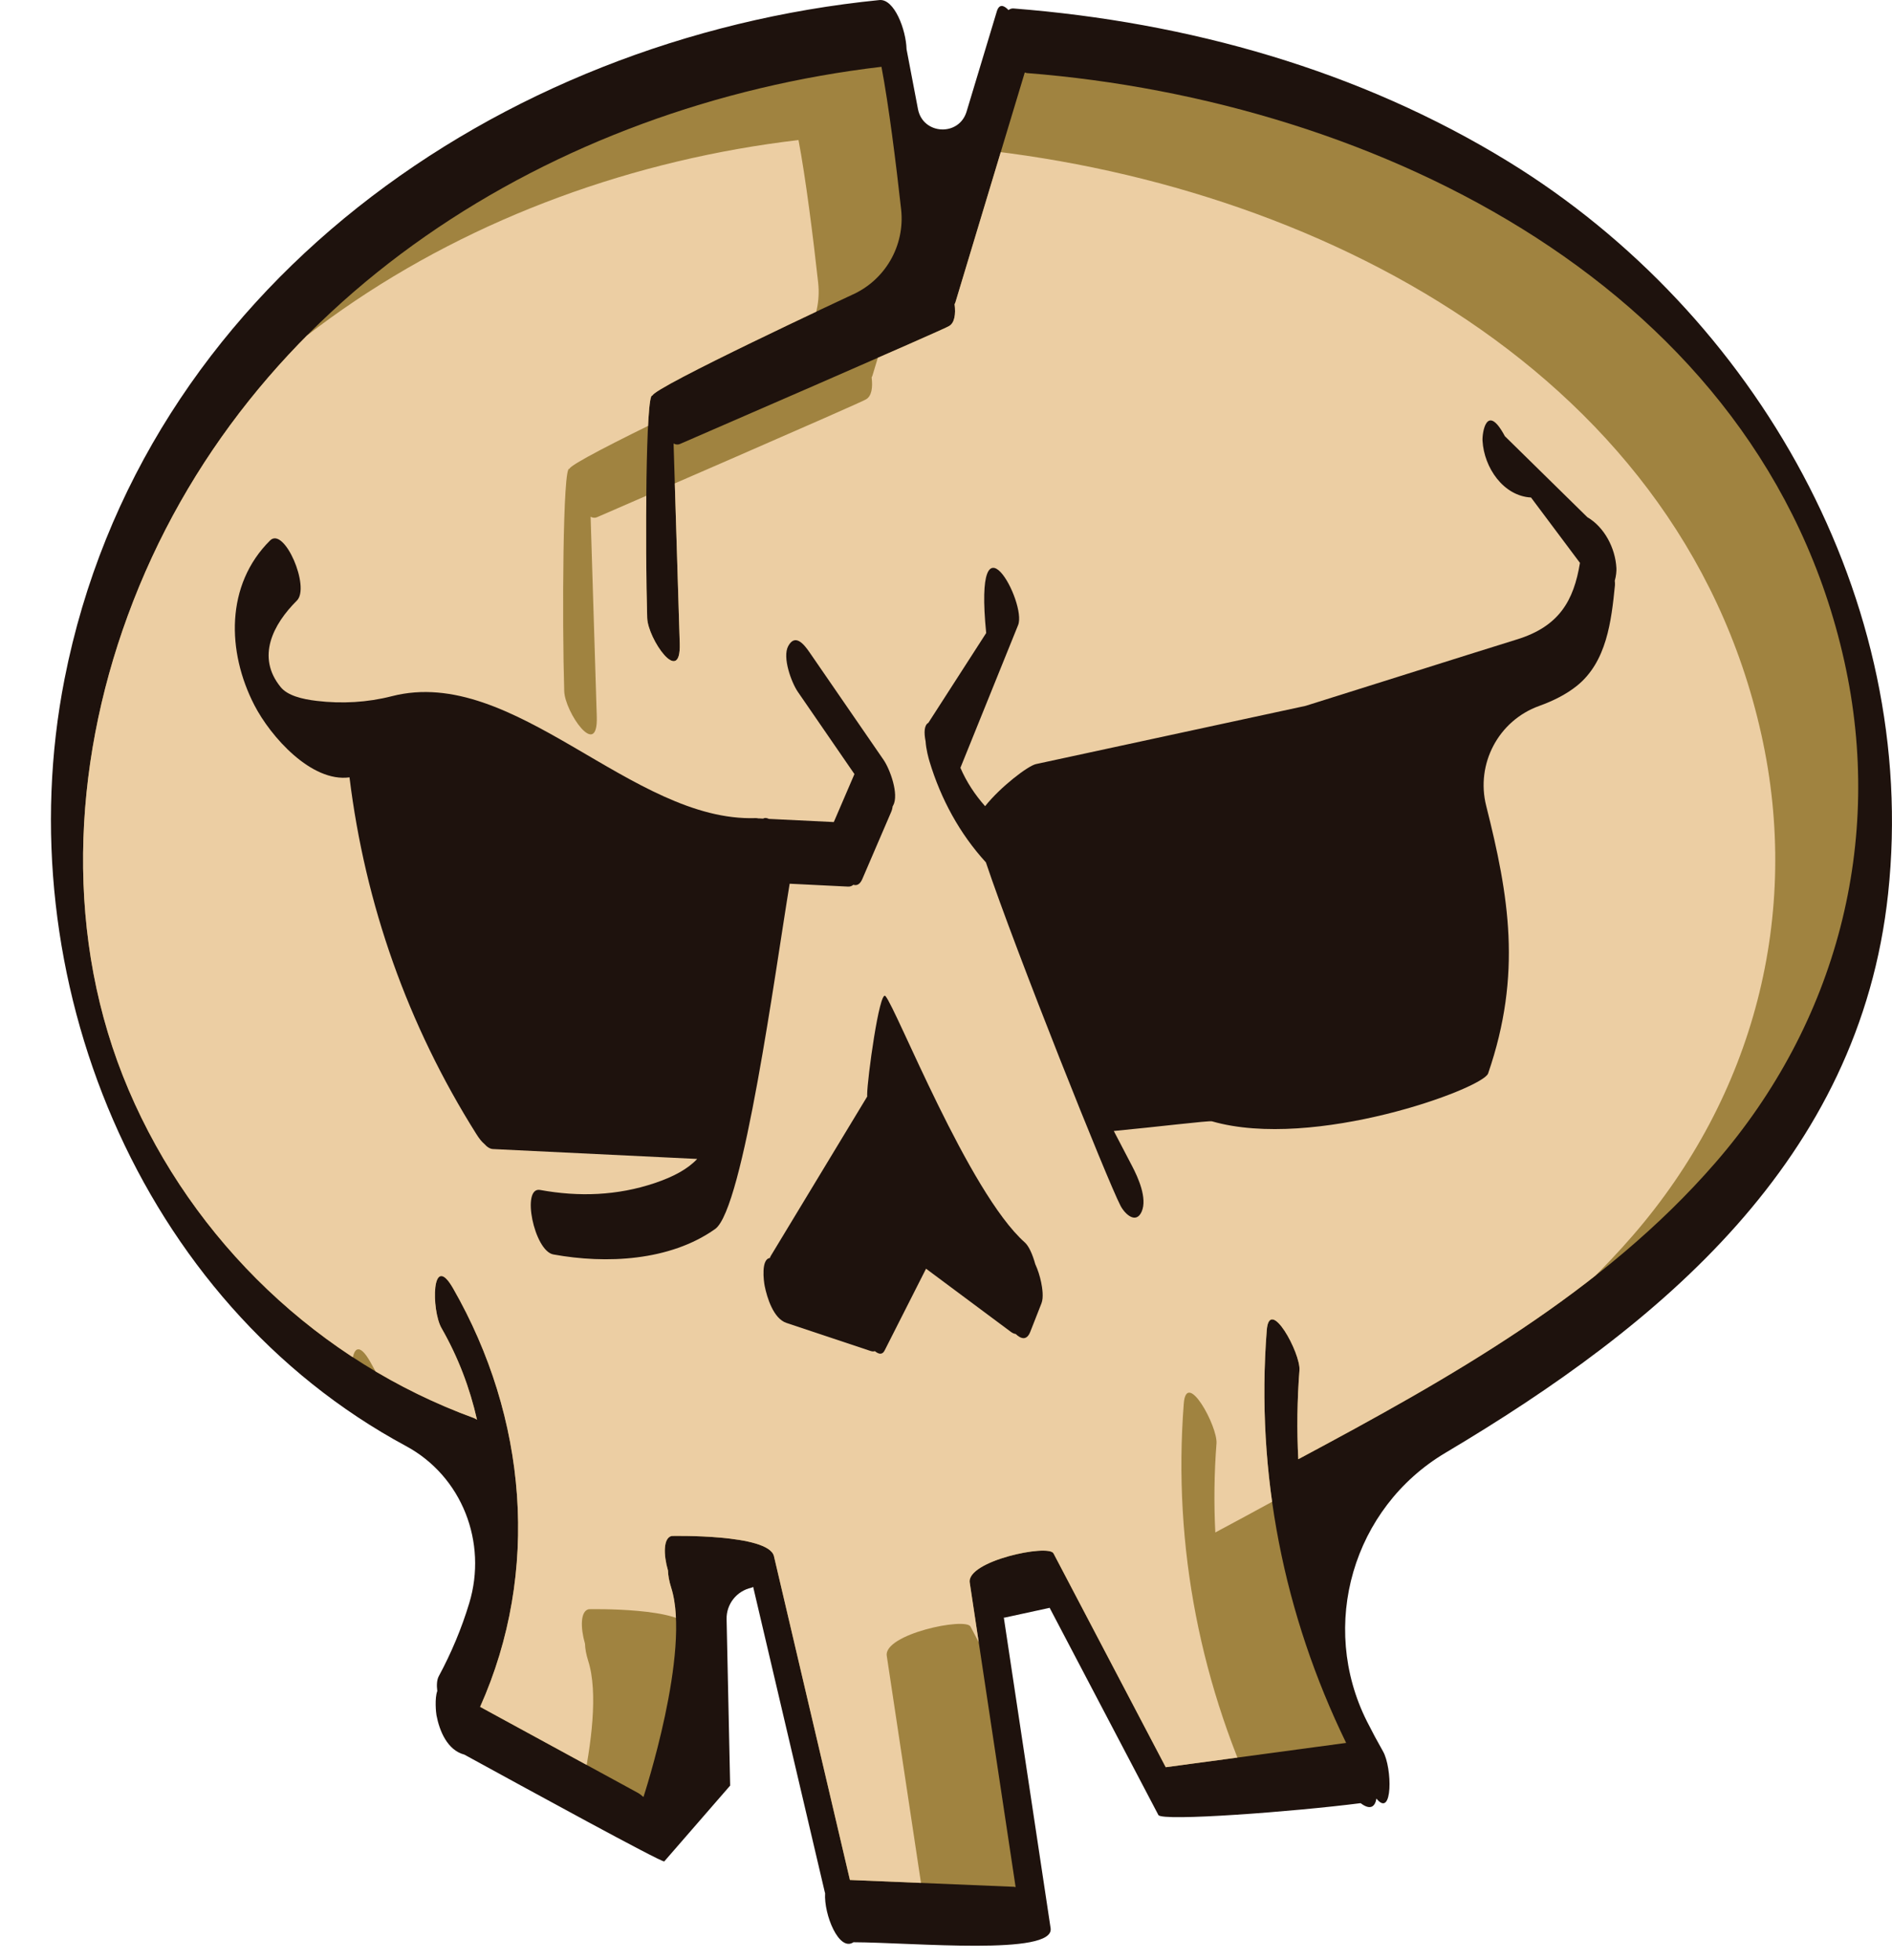 <?xml version="1.0" encoding="utf-8"?>
<!-- Generator: Adobe Illustrator 24.0.1, SVG Export Plug-In . SVG Version: 6.00 Build 0)  -->
<svg version="1.1" id="Layer_1" xmlns="http://www.w3.org/2000/svg" xmlns:xlink="http://www.w3.org/1999/xlink" x="0px" y="0px"
	 viewBox="0 0 334.76 346.87" style="enable-background:new 0 0 334.76 346.87;" xml:space="preserve">
<style type="text/css">
	.st0{fill:#1E120D;}
	.st1{fill:#A08340;}
	.st2{clip-path:url(#SVGID_2_);fill:#ECCEA3;}
</style>
<path class="st0" d="M266.98,28.66c-26.46-16.28-56.8-24.74-87.63-27.16c-0.37-0.03-0.67,0.09-0.91,0.28
	c-0.87-0.92-1.67-1.09-2.07,0.24c-1.78,5.91-3.57,11.82-5.35,17.73c-1.34,4.44-7.73,4.11-8.6-0.45c-0.67-3.53-1.35-7.06-2.02-10.59
	c-0.09-3.47-2.18-8.97-4.81-8.7C88.13,6.74,25.01,51.04,11.42,120.14C1.09,172.71,24.53,230.39,71.83,255.87
	c9.91,5.34,14.46,17.05,11.19,27.82c-1.34,4.43-3.15,8.76-5.38,12.9c-0.35,0.65-0.4,1.58-0.27,2.63c-0.48,1.29-0.23,3.84-0.14,4.29
	c0.53,2.78,1.92,6.17,4.93,6.96c11.04,6.04,34.76,19.03,35.37,18.9l11.66-13.42l-0.63-29.44c-0.06-2.67,1.78-5,4.39-5.57l0,0
	c0.12-0.03,0.21-0.1,0.31-0.15c4.22,18,8.45,36,12.67,54c0.02,0.07,0.04,0.13,0.06,0.2c-0.24,3.78,2.46,10.42,5.02,8.68
	c10.57,0.04,35.62,2.44,34.88-2.48c-2.76-18.32-5.52-36.65-8.28-54.97c0.07-0.01,0.13,0.02,0.19,0l7.82-1.7
	c0.03-0.01,0.06-0.03,0.09-0.04c6.42,12.23,12.84,24.45,19.25,36.68c0.61,1.17,24.08-0.6,35.78-2.1c1.73,1.31,2.55,0.63,2.8-0.81
	c2.91,3.61,2.81-5.46,1.17-8.34c-1-1.76-1.95-3.53-2.85-5.32c-8.54-17-2.48-37.78,13.87-47.51c38.07-22.63,73.29-51.83,78.34-98.93
	C339.65,106.18,310.65,55.52,266.98,28.66z"/>
<path class="st1" d="M303.57,205.67c-19.99,23.06-47.23,38.29-73.86,52.53c-0.26-5.2-0.2-10.45,0.21-15.74
	c0.23-3.03-5.32-13.21-5.79-7.06c-1.96,25.4,3.01,50.3,14.05,73c-10.64,1.43-21.28,2.87-31.92,4.3
	c-6.62-12.61-13.24-25.23-19.86-37.84c-0.89-1.7-15.4,1.34-14.82,5.17c2.71,17.96,5.41,35.93,8.12,53.89
	c-0.08-0.02-0.17-0.06-0.25-0.06c-9.69-0.4-19.38-0.8-29.07-1.21c-4.48-19.1-8.96-38.19-13.44-57.29
	c-0.93-3.97-18.09-3.58-18.09-3.58c-1.5,0.33-1.48,3.29-0.66,6.12c0.02,0.84,0.19,1.83,0.56,3.01c3.59,11.21-4.89,37.03-4.89,37.03
	c-0.01,0-0.02,0.01-0.03,0.02c-0.32-0.29-0.65-0.56-1.03-0.76c-9.28-5.06-18.57-10.12-27.85-15.18c10.69-23.92,8.3-51.21-4.78-74.05
	c-3.84-6.7-3.86,3.88-2.05,7.03c2.96,5.17,5.02,10.63,6.28,16.22c-0.18-0.13-0.37-0.24-0.56-0.31
	c-27.36-9.99-49.64-31.24-61.08-58.06c-11.39-26.7-10.04-56.96-0.16-83.9C43.29,52.5,98.02,18.64,155.96,11.82
	c1.27,6.65,2.6,17.24,3.48,25.23c0.71,6.43-2.84,12.57-8.77,15.16c0,0-35.26,16.42-35.24,17.81c-1.18-0.93-1.3,27.1-0.92,39.31
	c0.11,3.71,6,12.25,5.76,4.52c-0.36-11.79-0.73-23.58-1.09-35.37c0.38,0.2,0.77,0.24,1.13,0.08c0,0,47.6-20.64,47.6-20.86
	c0.99-0.55,1.22-2.1,0.99-3.88c0.05-0.11,0.11-0.19,0.15-0.33c4.09-13.56,8.18-27.11,12.27-40.67c0.12,0.04,0.24,0.1,0.37,0.11
	c62.15,4.88,129.96,38.11,144.63,104.06C333.43,148.93,324.95,181.02,303.57,205.67z"/>
<g>
	<defs>
		<path id="SVGID_1_" d="M303.57,205.67c-19.99,23.06-47.23,38.29-73.86,52.53c-0.26-5.2-0.2-10.45,0.21-15.74
			c0.23-3.03-5.32-13.21-5.79-7.06c-1.96,25.4,3.01,50.3,14.05,73c-10.64,1.43-21.28,2.87-31.92,4.3
			c-6.62-12.61-13.24-25.23-19.86-37.84c-0.89-1.7-15.4,1.34-14.82,5.17c2.71,17.96,5.41,35.93,8.12,53.89
			c-0.08-0.02-0.17-0.06-0.25-0.06c-9.69-0.4-19.38-0.8-29.07-1.21c-4.48-19.1-8.96-38.19-13.44-57.29
			c-0.93-3.97-18.09-3.58-18.09-3.58c-1.5,0.33-1.48,3.29-0.66,6.12c0.02,0.84,0.19,1.83,0.56,3.01
			c3.59,11.21-4.89,37.03-4.89,37.03c-0.01,0-0.02,0.01-0.03,0.02c-0.32-0.29-0.65-0.56-1.03-0.76
			c-9.28-5.06-18.57-10.12-27.85-15.18c10.69-23.92,8.3-51.21-4.78-74.05c-3.84-6.7-3.86,3.88-2.05,7.03
			c2.96,5.17,5.02,10.63,6.28,16.22c-0.18-0.13-0.37-0.24-0.56-0.31c-27.36-9.99-49.64-31.24-61.08-58.06
			c-11.39-26.7-10.04-56.96-0.16-83.9C43.29,52.5,98.02,18.64,155.96,11.82c1.27,6.65,2.6,17.24,3.48,25.23
			c0.71,6.43-2.84,12.57-8.77,15.16c0,0-35.26,16.42-35.24,17.81c-1.18-0.93-1.3,27.1-0.92,39.31c0.11,3.71,6,12.25,5.76,4.52
			c-0.36-11.79-0.73-23.58-1.09-35.37c0.38,0.2,0.77,0.24,1.13,0.08c0,0,47.6-20.64,47.6-20.86c0.99-0.55,1.22-2.1,0.99-3.88
			c0.05-0.11,0.11-0.19,0.15-0.33c4.09-13.56,8.18-27.11,12.27-40.67c0.12,0.04,0.24,0.1,0.37,0.11
			c62.15,4.88,129.96,38.11,144.63,104.06C333.43,148.93,324.95,181.02,303.57,205.67z"/>
	</defs>
	<clipPath id="SVGID_2_">
		<use xlink:href="#SVGID_1_"  style="overflow:visible;"/>
	</clipPath>
	<path class="st2" d="M288.89,218.63c-19.99,23.06-47.23,38.29-73.86,52.53c-0.26-5.2-0.2-10.45,0.21-15.74
		c0.23-3.03-5.32-13.21-5.79-7.06c-1.96,25.4,3.01,50.3,14.05,73c-10.64,1.43-21.28,2.87-31.92,4.3
		c-6.62-12.61-13.24-25.23-19.86-37.84c-0.89-1.7-15.4,1.34-14.82,5.17c2.71,17.96,5.41,35.93,8.12,53.89
		c-0.08-0.02-0.17-0.06-0.25-0.06c-9.69-0.4-19.38-0.8-29.07-1.21c-4.48-19.1-8.96-38.19-13.44-57.29
		c-0.93-3.97-18.09-3.58-18.09-3.58c-1.5,0.33-1.48,3.29-0.66,6.12c0.02,0.84,0.19,1.83,0.56,3.01c3.59,11.21-4.89,37.03-4.89,37.03
		c-0.01,0-0.02,0.01-0.03,0.02c-0.32-0.29-0.65-0.56-1.03-0.76c-9.28-5.06-18.57-10.12-27.85-15.18
		c10.69-23.92,8.3-51.21-4.78-74.05c-3.84-6.7-3.86,3.88-2.05,7.03c2.96,5.17,5.02,10.63,6.28,16.22c-0.18-0.13-0.37-0.24-0.56-0.31
		c-27.36-9.99-49.64-31.24-61.08-58.06c-11.39-26.7-10.04-56.96-0.16-83.9C28.61,65.46,83.34,31.6,141.28,24.78
		c1.27,6.65,2.6,17.24,3.48,25.23c0.71,6.43-2.84,12.57-8.77,15.16c0,0-35.26,16.42-35.24,17.81c-1.18-0.93-1.3,27.1-0.92,39.31
		c0.11,3.71,6,12.25,5.76,4.52c-0.36-11.79-0.73-23.58-1.09-35.37c0.38,0.2,0.77,0.24,1.13,0.08c0,0,47.6-20.64,47.6-20.86
		c0.99-0.55,1.22-2.1,0.99-3.88c0.05-0.11,0.11-0.19,0.15-0.33c4.09-13.56,8.18-27.11,12.27-40.67c0.12,0.04,0.24,0.1,0.37,0.11
		c62.15,4.88,129.96,38.11,144.63,104.06C318.75,161.89,310.27,193.98,288.89,218.63z"/>
</g>
<path class="st0" d="M156.33,134.45l-13.12-19.06c-1.04-1.51-2.55-3.29-3.75-1.06c-1.07,1.98,0.57,6.44,1.7,8.08
	c3.34,4.85,6.68,9.7,10.02,14.56l-3.65,8.49c-3.83-0.19-7.66-0.38-11.49-0.56c-0.38-0.19-0.73-0.23-1.01-0.05
	c-0.26-0.01-0.52-0.03-0.78-0.04c-0.02,0-0.04,0.01-0.06,0.01c-0.16-0.04-0.32-0.07-0.48-0.06c-21.92,0.75-42.68-27.15-64.38-21.57
	c-4.33,1.11-8.85,1.36-13.29,0.83c-2.65-0.31-5.17-0.96-6.37-2.43c-4.38-5.35-1.34-11.14,2.86-15.32
	c2.39-2.37-2.22-13.14-4.74-10.64c-7.92,7.86-7.66,19.68-2.78,29.15c2.88,5.58,10.09,13.69,16.83,12.77
	c2.76,22.48,10.3,43.83,22.44,63.11c0.53,0.85,0.99,1.4,1.39,1.73c0.49,0.55,1.02,0.91,1.56,0.93c12.04,0.58,24.09,1.16,36.13,1.75
	c-1.65,1.76-4.13,3.13-7.51,4.27c-6.63,2.23-13.43,2.47-20.28,1.22c-3.39-0.62-1.06,10.79,2.34,11.41c9.32,1.7,20.61,1.18,28.62-4.5
	c5-3.54,10.64-45.69,13.19-61.1c3.44,0.17,6.89,0.34,10.33,0.51c0.39,0.02,0.69-0.11,0.94-0.32c0.59,0.18,1.16-0.03,1.59-1.03
	l5.1-11.86c0.14-0.32,0.22-0.66,0.27-1.02c0.03-0.05,0.06-0.07,0.08-0.12C159.1,140.56,157.47,136.1,156.33,134.45z"/>
<path class="st0" d="M280.85,91.51c-4.97-4.89-9.61-9.44-14.59-14.33c-3.23-6.05-4.03-0.57-3.95,0.81c0.27,4.77,3.7,9.78,8.58,10.04
	c3.44,4.6,5.21,6.97,8.66,11.57c-1.1,6.69-3.68,11.25-11.17,13.55c-6.75,2.08-37.1,11.69-37.38,11.75
	c-19.79,4.27-27.92,6.03-47.7,10.3c-1.42,0.31-6.26,4.01-9,7.45c-1.8-2.03-3.28-4.27-4.37-6.79c3.4-8.42,6.81-16.84,10.21-25.26
	c1.59-3.93-7.92-21.46-5.65,1.41c-3.82,5.93-6.41,9.96-10.23,15.89c-0.74,0.4-0.8,1.72-0.49,3.27c0.09,1.42,0.51,2.94,0.69,3.55
	c2.01,6.67,5.34,12.79,9.98,17.87c5.33,15.88,21.56,56.43,23.81,60.74c0.8,1.54,2.76,3.31,3.75,1.06c1.04-2.35-0.64-6.06-1.7-8.08
	c-1.08-2.06-2.15-4.13-3.23-6.19c7.34-0.69,16.85-1.86,17.37-1.71c18.03,5.19,47.93-5.78,48.86-8.47
	c6.07-17.63,3.65-31.52-0.34-47.35c-1.87-7.42,2.16-15.07,9.35-17.67c2.5-0.9,4.78-2.04,6.66-3.54c5.32-4.24,6.14-11.51,6.77-17.83
	c0.02-0.23,0-0.5-0.03-0.8c0.24-0.8,0.32-1.75,0.29-2.22C285.81,96.95,283.85,93.26,280.85,91.51z"/>
<path class="st0" d="M183.17,223.67c-0.47-1.69-1.12-3.18-1.85-3.83c-9.93-8.8-22.76-41.51-24.66-43.59
	c-1.05-1.16-3.22,14.7-3.23,17.42c0,0.12,0.01,0.24,0.01,0.35c-5.69,9.41-11.38,18.81-17.07,28.22c-0.07,0.11-0.1,0.24-0.16,0.36
	c-1.57,0.21-1.09,4.07-0.91,4.95c0.41,2.04,1.54,5.76,3.84,6.53c4.97,1.66,9.93,3.31,14.9,4.97c0.3,0.1,0.55,0.1,0.76,0.03
	c0.65,0.54,1.3,0.7,1.71-0.1c2.45-4.83,4.89-9.66,7.34-14.49c4.99,3.71,9.97,7.43,14.96,11.14c0.34,0.26,0.64,0.38,0.9,0.41
	c0.89,0.85,1.94,1.25,2.58-0.38l1.98-5.04c0.41-1.04,0.15-2.73-0.06-3.75C183.99,225.82,183.64,224.69,183.17,223.67z"/>
</svg>
